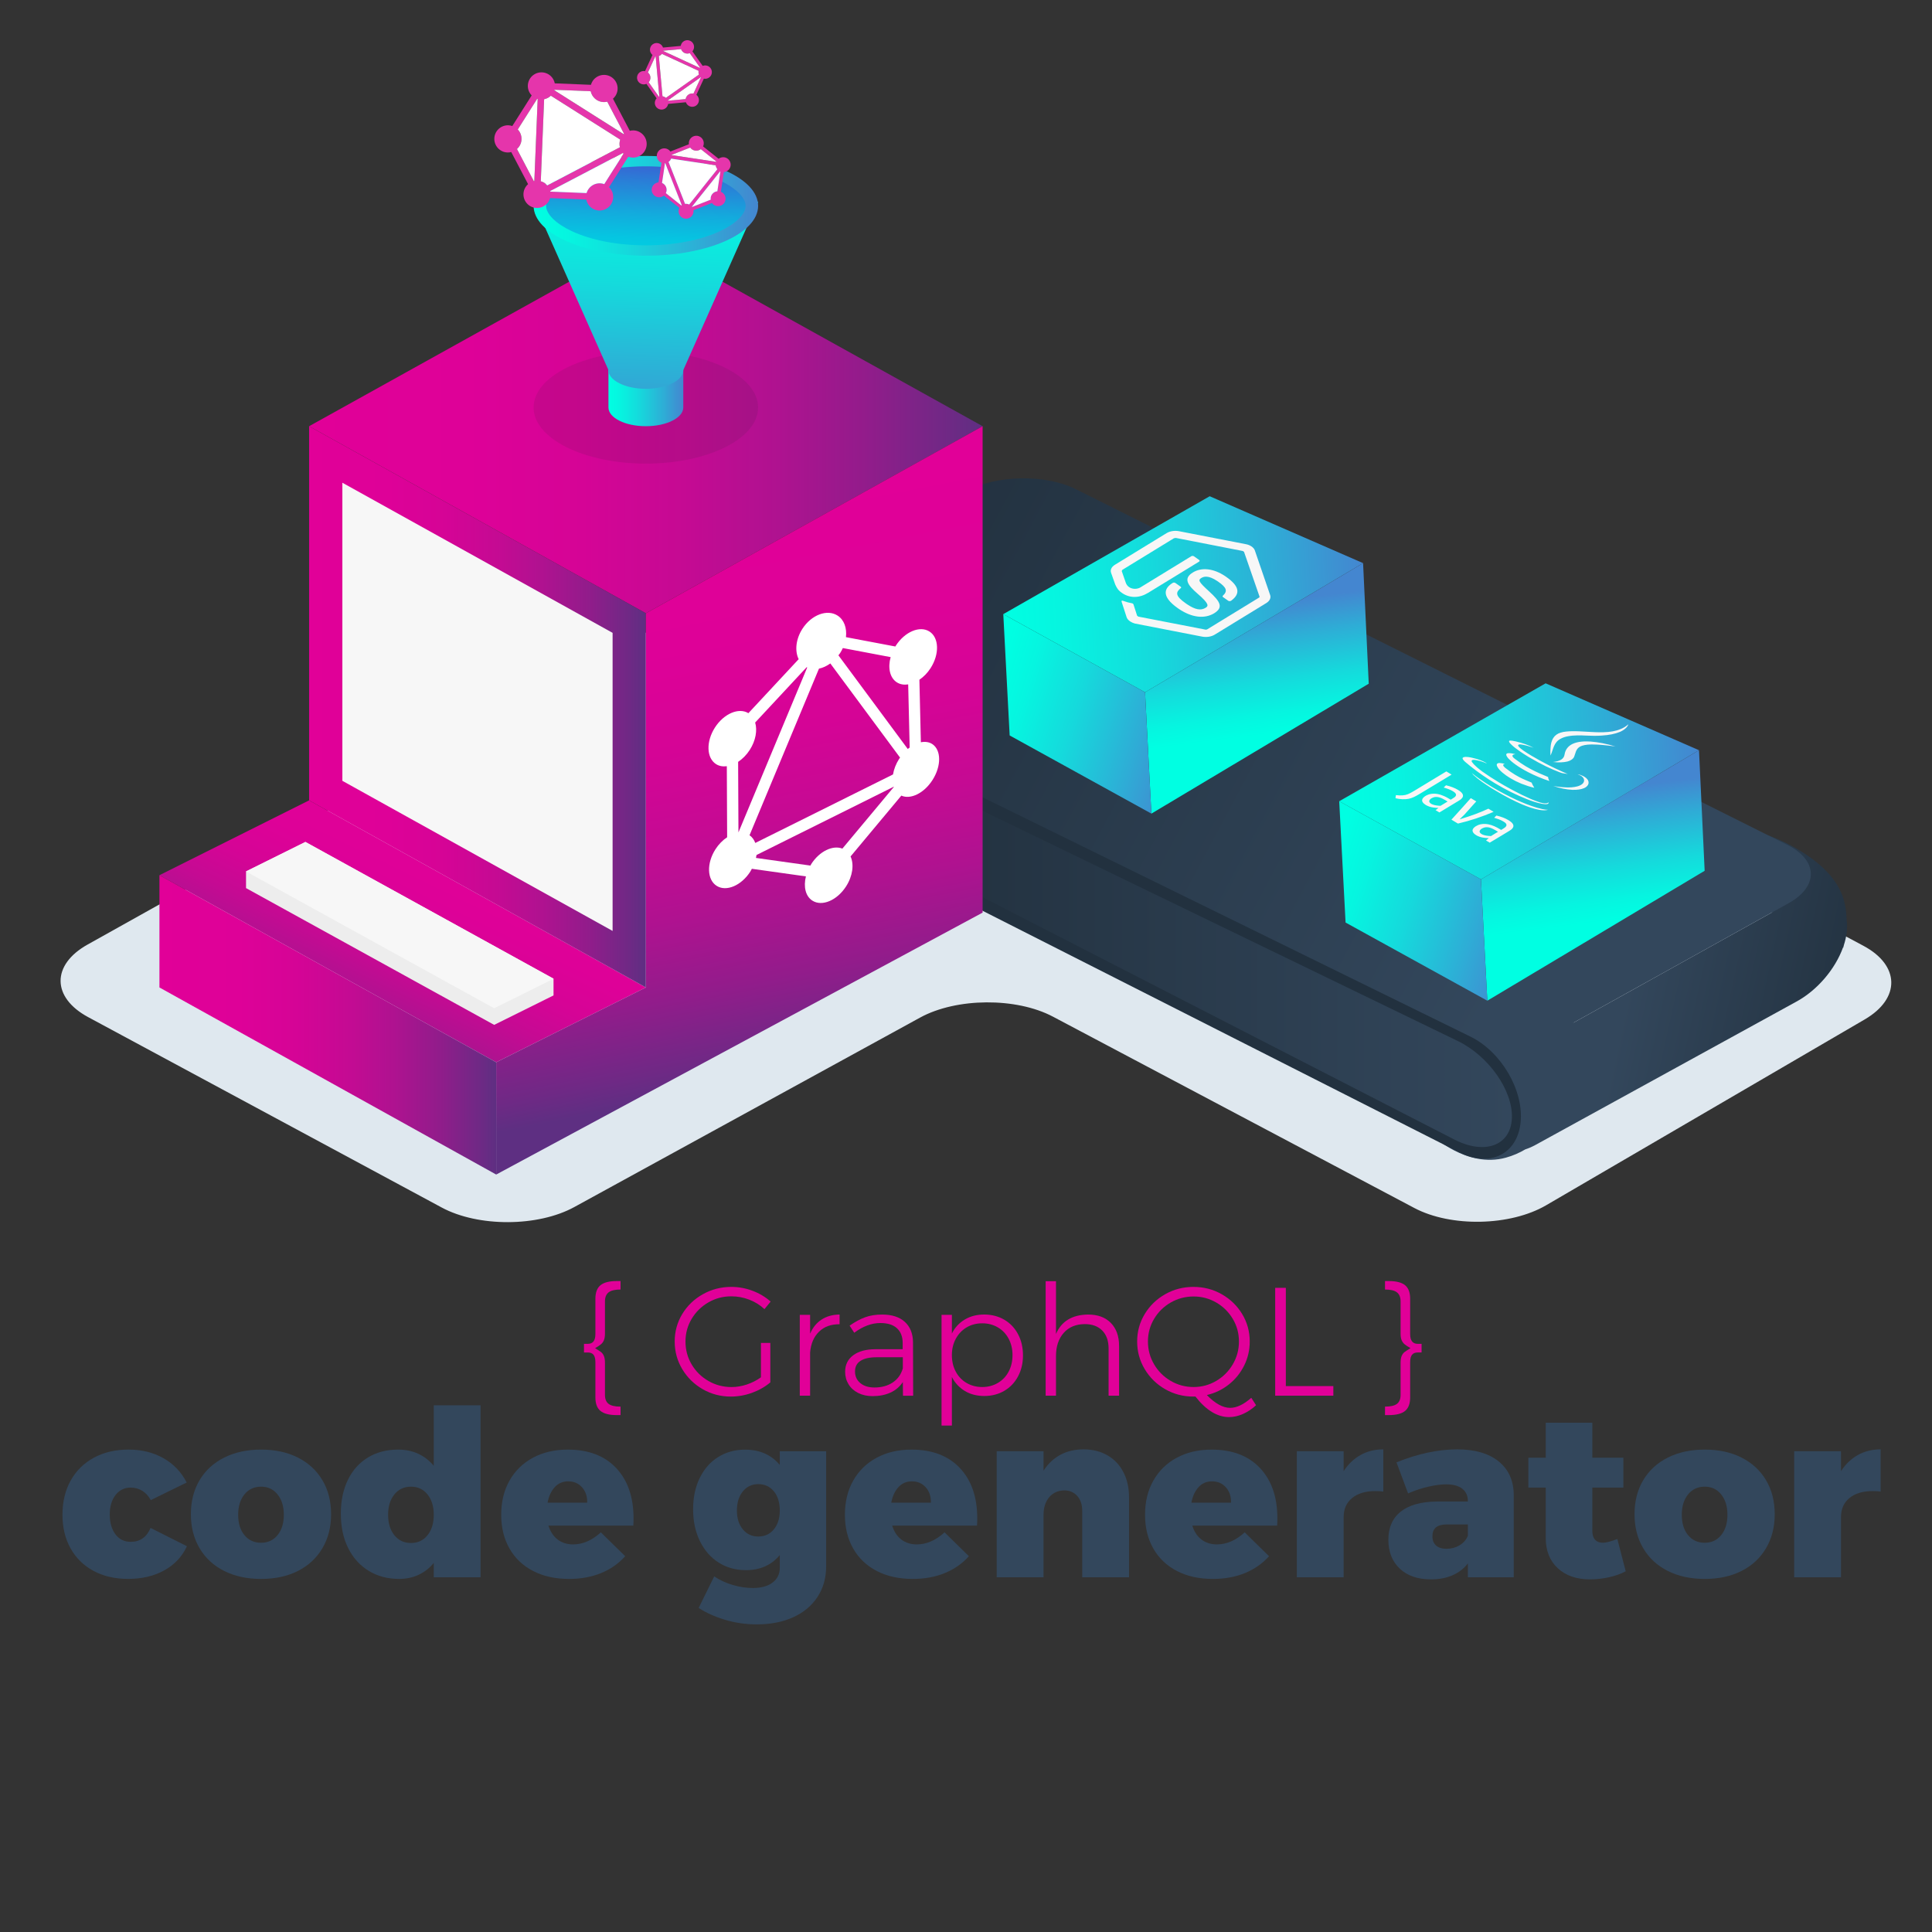 <?xml version="1.0" encoding="utf-8"?>
<!-- Generator: Adobe Illustrator 16.0.0, SVG Export Plug-In . SVG Version: 6.00 Build 0)  -->
<!DOCTYPE svg PUBLIC "-//W3C//DTD SVG 1.1//EN" "http://www.w3.org/Graphics/SVG/1.1/DTD/svg11.dtd">
<svg version="1.1" id="Layer_1" xmlns="http://www.w3.org/2000/svg" xmlns:xlink="http://www.w3.org/1999/xlink" x="0px" y="0px"
	 width="256px" height="256px" viewBox="0 0 256 256" enable-background="new 0 0 256 256" xml:space="preserve">
<rect x="0" y="0" width="256" height="256" fill="#333333" stroke="none"/>
<g id="Layer_1_1_">
	<g>
		<path fill="#33475C" d="M18.86,197.545c-0.461-0.286-0.978-0.43-1.551-0.43c-0.819,0-1.485,0.328-1.997,0.982
			c-0.512,0.655-0.768,1.516-0.768,2.579c0,1.085,0.25,1.962,0.752,2.626c0.501,0.665,1.172,0.998,2.012,0.998
			c1.249,0,2.129-0.613,2.641-1.843l4.822,2.426c-0.635,1.372-1.633,2.437-2.995,3.194c-1.361,0.757-2.963,1.136-4.806,1.136
			c-1.741,0-3.266-0.354-4.576-1.06c-1.311-0.706-2.324-1.699-3.041-2.979c-0.717-1.278-1.075-2.769-1.075-4.469
			c0-1.72,0.363-3.229,1.09-4.529c0.726-1.3,1.75-2.308,3.071-3.024c1.321-0.715,2.851-1.074,4.591-1.074
			c1.74,0,3.281,0.379,4.622,1.136c1.341,0.759,2.369,1.833,3.086,3.226l-4.76,2.334C19.694,198.241,19.32,197.832,18.86,197.545z"
			/>
		<path fill="#33475C" d="M39.481,193.139c1.392,0.707,2.472,1.704,3.24,2.994c0.768,1.29,1.151,2.795,1.151,4.516
			c0,1.699-0.384,3.197-1.151,4.498c-0.768,1.301-1.848,2.304-3.24,3.01c-1.393,0.705-3.021,1.06-4.883,1.06
			c-1.863,0-3.496-0.354-4.898-1.06c-1.402-0.706-2.487-1.709-3.255-3.01s-1.151-2.799-1.151-4.498c0-1.721,0.384-3.226,1.151-4.516
			c0.768-1.29,1.853-2.287,3.255-2.994c1.402-0.705,3.035-1.06,4.898-1.06C36.461,192.079,38.089,192.434,39.481,193.139z
			 M32.387,198.021c-0.553,0.686-0.829,1.58-0.829,2.687c0,1.127,0.276,2.026,0.829,2.703c0.553,0.676,1.29,1.013,2.211,1.013
			c0.9,0,1.627-0.337,2.18-1.013c0.553-0.677,0.829-1.576,0.829-2.703c0-1.104-0.276-2.001-0.829-2.687
			c-0.553-0.687-1.28-1.029-2.18-1.029C33.677,196.992,32.94,197.336,32.387,198.021z"/>
		<path fill="#33475C" d="M63.68,186.214V209h-6.203v-1.904c-0.553,0.676-1.218,1.198-1.996,1.566
			c-0.778,0.367-1.638,0.553-2.58,0.553c-1.536,0-2.887-0.357-4.054-1.074s-2.073-1.725-2.718-3.024s-0.967-2.82-0.967-4.562
			c0-1.699,0.312-3.188,0.937-4.468s1.51-2.269,2.656-2.964s2.477-1.044,3.993-1.044c0.982,0,1.873,0.185,2.671,0.553
			s1.484,0.901,2.058,1.597v-8.015H63.68L63.68,186.214z M56.647,203.426c0.553-0.686,0.829-1.591,0.829-2.718
			c0-1.104-0.276-2.001-0.829-2.687c-0.553-0.687-1.28-1.029-2.18-1.029c-0.921,0-1.659,0.344-2.211,1.029
			c-0.552,0.685-0.829,1.58-0.829,2.687c0,1.127,0.276,2.032,0.829,2.718c0.553,0.688,1.29,1.029,2.211,1.029
			C55.368,204.455,56.095,204.111,56.647,203.426z"/>
		<path fill="#33475C" d="M81.645,194.521c1.536,1.627,2.303,3.854,2.303,6.68c0,0.43-0.011,0.747-0.031,0.951h-11.24
			c0.246,0.799,0.65,1.412,1.213,1.843c0.563,0.43,1.244,0.646,2.042,0.646c1.29,0,2.518-0.531,3.685-1.598l3.225,3.163
			c-0.88,0.983-1.95,1.729-3.209,2.242c-1.259,0.512-2.667,0.768-4.222,0.768c-1.843,0-3.439-0.354-4.791-1.06
			c-1.351-0.706-2.391-1.699-3.117-2.979c-0.727-1.278-1.09-2.769-1.09-4.469c0-1.72,0.369-3.229,1.105-4.528
			c0.737-1.301,1.771-2.309,3.102-3.025s2.866-1.074,4.606-1.074C77.97,192.079,80.109,192.893,81.645,194.521z M77.131,197.085
			c-0.471-0.532-1.085-0.799-1.843-0.799c-0.717,0-1.311,0.257-1.781,0.769c-0.471,0.512-0.788,1.197-0.952,2.057h5.251
			C77.827,198.293,77.602,197.617,77.131,197.085z"/>
		<path fill="#33475C" d="M109.468,192.294v15.263c0,1.535-0.384,2.887-1.152,4.055c-0.768,1.166-1.842,2.062-3.225,2.688
			c-1.382,0.624-2.984,0.938-4.806,0.938c-1.474,0-2.887-0.205-4.238-0.614c-1.351-0.41-2.508-0.933-3.47-1.565l2.058-4.178
			c0.737,0.491,1.556,0.87,2.457,1.137c0.9,0.267,1.791,0.399,2.671,0.399c1.106,0,1.976-0.241,2.61-0.722
			c0.634-0.481,0.952-1.133,0.952-1.95v-1.688c-1.105,1.33-2.6,1.995-4.483,1.995c-1.352,0-2.554-0.332-3.608-0.998
			c-1.055-0.665-1.884-1.612-2.488-2.841s-0.906-2.641-0.906-4.236c0-1.557,0.292-2.934,0.875-4.132
			c0.583-1.196,1.397-2.124,2.441-2.778c1.044-0.654,2.231-0.982,3.562-0.982c1.945,0,3.48,0.676,4.606,2.025v-1.812h6.144V192.294z
			 M102.542,202.645c0.522-0.636,0.783-1.465,0.783-2.488c0-1.063-0.261-1.914-0.783-2.549s-1.213-0.953-2.073-0.953
			c-0.84,0-1.52,0.324-2.042,0.969c-0.522,0.645-0.783,1.488-0.783,2.533c0,1.023,0.261,1.854,0.783,2.488
			c0.522,0.635,1.202,0.951,2.042,0.951C101.33,203.596,102.021,203.277,102.542,202.645z"/>
		<path fill="#33475C" d="M127.187,194.521c1.536,1.627,2.303,3.854,2.303,6.68c0,0.43-0.012,0.747-0.031,0.951h-11.24
			c0.246,0.799,0.65,1.412,1.213,1.843c0.563,0.43,1.244,0.646,2.042,0.646c1.29,0,2.518-0.531,3.685-1.598l3.225,3.163
			c-0.88,0.983-1.95,1.729-3.209,2.242c-1.259,0.512-2.667,0.768-4.222,0.768c-1.843,0-3.439-0.354-4.791-1.06
			c-1.351-0.706-2.391-1.699-3.117-2.979c-0.727-1.278-1.09-2.769-1.09-4.469c0-1.72,0.369-3.229,1.105-4.528
			c0.737-1.301,1.771-2.309,3.102-3.025s2.866-1.074,4.606-1.074C123.511,192.079,125.651,192.893,127.187,194.521z
			 M122.672,197.085c-0.471-0.532-1.085-0.799-1.843-0.799c-0.717,0-1.311,0.257-1.781,0.769c-0.471,0.512-0.788,1.197-0.952,2.057
			h5.251C123.368,198.293,123.143,197.617,122.672,197.085z"/>
		<path fill="#33475C" d="M146.732,192.831c0.912,0.522,1.617,1.265,2.119,2.228s0.752,2.077,0.752,3.348V209H143.4v-8.812
			c0-0.818-0.219-1.476-0.659-1.967c-0.44-0.49-1.019-0.736-1.735-0.736c-0.839,0.021-1.504,0.328-1.996,0.922
			c-0.49,0.594-0.736,1.371-0.736,2.334V209h-6.205v-16.706h6.205v2.58c0.593-0.922,1.336-1.623,2.227-2.104
			c0.891-0.48,1.919-0.722,3.086-0.722C144.771,192.049,145.822,192.311,146.732,192.831z"/>
		<path fill="#33475C" d="M166.955,194.521c1.536,1.627,2.303,3.854,2.303,6.68c0,0.43-0.011,0.747-0.031,0.951h-11.24
			c0.246,0.799,0.65,1.412,1.214,1.843c0.563,0.43,1.243,0.646,2.042,0.646c1.29,0,2.518-0.531,3.685-1.598l3.226,3.163
			c-0.881,0.983-1.95,1.729-3.209,2.242c-1.26,0.512-2.668,0.768-4.223,0.768c-1.843,0-3.438-0.354-4.791-1.06
			c-1.351-0.706-2.391-1.699-3.117-2.979c-0.727-1.278-1.09-2.769-1.09-4.469c0-1.72,0.369-3.229,1.105-4.528
			c0.736-1.301,1.771-2.309,3.102-3.025c1.331-0.717,2.866-1.074,4.606-1.074C163.279,192.079,165.419,192.893,166.955,194.521z
			 M162.441,197.085c-0.471-0.532-1.086-0.799-1.844-0.799c-0.717,0-1.311,0.257-1.781,0.769s-0.787,1.197-0.951,2.057h5.251
			C163.137,198.293,162.912,197.617,162.441,197.085z"/>
		<path fill="#33475C" d="M180.268,192.801c0.892-0.502,1.898-0.752,3.025-0.752v5.59c-0.246-0.041-0.604-0.062-1.075-0.062
			c-1.29,0-2.308,0.307-3.056,0.921s-1.121,1.454-1.121,2.519V209h-6.204v-16.706h6.204v2.642
			C178.634,194.014,179.377,193.303,180.268,192.801z"/>
		<path fill="#33475C" d="M198.6,193.66c1.321,1.074,1.981,2.574,1.981,4.499V209H194.5v-1.843
			c-0.512,0.676-1.182,1.198-2.011,1.565c-0.829,0.368-1.787,0.553-2.872,0.553c-1.762,0-3.143-0.476-4.146-1.428
			c-1.003-0.951-1.505-2.227-1.505-3.822c0-1.617,0.548-2.861,1.644-3.731c1.095-0.87,2.697-1.315,4.806-1.336h4.084v-0.062
			c0-0.695-0.246-1.238-0.737-1.629c-0.492-0.389-1.207-0.582-2.15-0.582c-0.674,0-1.457,0.103-2.348,0.307
			c-0.892,0.205-1.787,0.502-2.688,0.891l-1.536-4.113c2.825-1.146,5.507-1.721,8.046-1.721
			C195.441,192.049,197.279,192.586,198.6,193.66z M193.395,204.762c0.513-0.307,0.881-0.727,1.105-1.259v-1.505h-2.825
			c-1.249,0-1.873,0.521-1.873,1.566c0,0.531,0.164,0.94,0.491,1.229c0.327,0.287,0.788,0.43,1.382,0.43
			C192.311,205.223,192.883,205.068,193.395,204.762z"/>
		<path fill="#33475C" d="M215.414,208.201c-0.594,0.328-1.316,0.589-2.165,0.783c-0.851,0.193-1.705,0.291-2.563,0.291
			c-1.781,0-3.205-0.49-4.27-1.474s-1.598-2.323-1.598-4.022v-6.664h-2.303v-3.961h2.303v-4.639h6.173v4.639h4.114v3.961h-4.114
			v5.712c0,0.532,0.123,0.932,0.368,1.198c0.246,0.266,0.594,0.397,1.045,0.397c0.389,0,1.022-0.163,1.904-0.491L215.414,208.201z"
			/>
		<path fill="#33475C" d="M230.77,193.139c1.392,0.707,2.472,1.704,3.239,2.994c0.769,1.29,1.151,2.795,1.151,4.516
			c0,1.699-0.385,3.197-1.151,4.498c-0.768,1.301-1.848,2.304-3.239,3.01c-1.394,0.705-3.021,1.06-4.884,1.06
			s-3.495-0.354-4.897-1.06c-1.402-0.706-2.487-1.709-3.256-3.01c-0.768-1.301-1.15-2.799-1.15-4.498
			c0-1.721,0.384-3.226,1.15-4.516c0.769-1.29,1.854-2.287,3.256-2.994c1.402-0.705,3.035-1.06,4.897-1.06
			S229.376,192.434,230.77,193.139z M223.674,198.021c-0.553,0.686-0.828,1.58-0.828,2.687c0,1.127,0.275,2.026,0.828,2.703
			c0.553,0.676,1.29,1.013,2.211,1.013c0.9,0,1.627-0.337,2.18-1.013c0.554-0.677,0.83-1.576,0.83-2.703
			c0-1.104-0.276-2.001-0.83-2.687c-0.553-0.687-1.279-1.029-2.18-1.029C224.964,196.992,224.227,197.336,223.674,198.021z"/>
		<path fill="#33475C" d="M246.169,192.801c0.892-0.502,1.897-0.752,3.024-0.752v5.59c-0.245-0.041-0.604-0.062-1.074-0.062
			c-1.29,0-2.309,0.307-3.057,0.921s-1.121,1.454-1.121,2.519V209h-6.203v-16.706h6.203v2.642
			C244.536,194.014,245.279,193.303,246.169,192.801z"/>
	</g>
	<g>
		<path fill="#E10098" d="M80.018,177.596c-0.096,0.217-0.225,0.396-0.389,0.53c-0.164,0.138-0.422,0.308-0.776,0.513
			c0.354,0.217,0.613,0.387,0.776,0.51c0.164,0.123,0.293,0.297,0.389,0.521c0.095,0.227,0.143,0.528,0.143,0.91v4.251
			c0,0.545,0.16,0.94,0.48,1.187c0.32,0.246,0.849,0.367,1.584,0.367v1.124h-0.49c-0.995,0-1.717-0.184-2.167-0.552
			c-0.45-0.368-0.675-0.968-0.675-1.799v-4.66c0-0.449-0.082-0.775-0.245-0.98c-0.164-0.205-0.416-0.307-0.756-0.307h-0.511v-1.146
			h0.511c0.667,0,1.001-0.429,1.001-1.287v-4.68c0-0.832,0.225-1.432,0.675-1.8c0.45-0.368,1.171-0.552,2.167-0.552h0.49v1.124
			c-0.735,0-1.264,0.126-1.584,0.378c-0.32,0.253-0.48,0.65-0.48,1.195v4.252C80.161,177.077,80.113,177.377,80.018,177.596z"/>
		<path fill="#E10098" d="M100.825,177.941h1.247v5.232c-0.695,0.586-1.502,1.047-2.422,1.381s-1.857,0.5-2.811,0.5
			c-1.349,0-2.592-0.326-3.73-0.98c-1.138-0.654-2.041-1.54-2.708-2.657s-1.001-2.337-1.001-3.658s0.334-2.534,1.001-3.639
			s1.577-1.979,2.729-2.627c1.151-0.646,2.408-0.972,3.771-0.972c0.967,0,1.904,0.172,2.811,0.513
			c0.906,0.34,1.707,0.817,2.401,1.431l-0.817,1.001c-0.586-0.545-1.261-0.964-2.023-1.257c-0.764-0.293-1.554-0.439-2.371-0.439
			c-1.104,0-2.119,0.271-3.045,0.809c-0.927,0.538-1.663,1.264-2.208,2.177s-0.818,1.914-0.818,3.005
			c0,1.104,0.272,2.115,0.818,3.035c0.545,0.92,1.284,1.648,2.218,2.188c0.933,0.539,1.952,0.808,3.056,0.808
			c0.681,0,1.359-0.112,2.034-0.337c0.674-0.227,1.298-0.542,1.87-0.951v-4.561H100.825z"/>
		<path fill="#E10098" d="M108.868,174.846c0.661-0.43,1.454-0.65,2.381-0.664v1.287c-1.131-0.013-2.041,0.317-2.729,0.991
			c-0.688,0.675-1.08,1.592-1.175,2.75v5.724h-1.37v-10.711h1.37v2.493C107.699,175.898,108.207,175.275,108.868,174.846z"/>
		<path fill="#E10098" d="M119.65,184.934l-0.021-1.8c-0.422,0.627-0.974,1.095-1.655,1.4c-0.682,0.307-1.465,0.46-2.351,0.46
			c-0.723,0-1.359-0.141-1.911-0.419c-0.552-0.279-0.978-0.665-1.277-1.155c-0.3-0.49-0.45-1.042-0.45-1.654
			c0-0.928,0.357-1.656,1.073-2.188c0.716-0.531,1.7-0.798,2.954-0.798h3.598v-0.816c0-0.845-0.252-1.499-0.756-1.962
			c-0.504-0.464-1.24-0.694-2.208-0.694c-1.145,0-2.296,0.428-3.455,1.287l-0.613-0.939c0.722-0.504,1.41-0.877,2.064-1.114
			c0.654-0.238,1.403-0.356,2.248-0.356c1.294,0,2.296,0.322,3.005,0.971c0.708,0.646,1.069,1.543,1.083,2.688l0.021,7.094h-1.349
			V184.934z M118.291,183.186c0.661-0.442,1.107-1.065,1.338-1.871v-1.472h-3.454c-0.94,0-1.656,0.157-2.146,0.472
			c-0.491,0.312-0.736,0.783-0.736,1.41c0,0.641,0.235,1.154,0.705,1.543c0.47,0.389,1.093,0.582,1.87,0.582
			C116.822,183.85,117.63,183.628,118.291,183.186z"/>
		<path fill="#E10098" d="M133.068,174.866c0.783,0.457,1.393,1.097,1.828,1.921c0.437,0.824,0.654,1.762,0.654,2.811
			c0,1.036-0.218,1.963-0.654,2.78c-0.436,0.817-1.041,1.454-1.818,1.911c-0.777,0.456-1.663,0.686-2.657,0.686
			c-0.981,0-1.84-0.223-2.575-0.664c-0.736-0.443-1.309-1.061-1.717-1.852v6.438h-1.369v-14.674h1.369v2.473
			c0.395-0.79,0.964-1.406,1.707-1.85c0.742-0.443,1.598-0.664,2.564-0.664C131.396,174.182,132.285,174.41,133.068,174.866z
			 M132.221,183.246c0.612-0.36,1.09-0.861,1.43-1.502c0.341-0.641,0.512-1.369,0.512-2.188c0-0.805-0.17-1.525-0.512-2.166
			c-0.34-0.642-0.817-1.143-1.43-1.504c-0.613-0.359-1.303-0.541-2.064-0.541c-0.777,0-1.469,0.182-2.075,0.541
			c-0.606,0.361-1.083,0.862-1.431,1.504c-0.348,0.641-0.521,1.361-0.521,2.166c0,0.817,0.17,1.547,0.511,2.188
			c0.34,0.641,0.817,1.142,1.431,1.502c0.613,0.361,1.308,0.542,2.085,0.542C130.918,183.788,131.607,183.607,132.221,183.246z"/>
		<path fill="#E10098" d="M147.191,175.295c0.729,0.743,1.094,1.762,1.094,3.057v6.582h-1.391v-6.256
			c0-1.008-0.279-1.798-0.838-2.371c-0.559-0.572-1.334-0.857-2.33-0.857c-1.186,0.014-2.115,0.406-2.789,1.176
			s-1.013,1.788-1.013,3.057v5.252h-1.368v-15.166h1.368v6.99c0.722-1.689,2.14-2.548,4.251-2.574
			C145.458,174.182,146.462,174.553,147.191,175.295z"/>
		<path fill="#E10098" d="M166.436,186.2c-0.545,0.504-1.127,0.892-1.748,1.165c-0.619,0.271-1.229,0.408-1.828,0.408
			c-1.555,0-3.039-0.906-4.457-2.719h-0.266c-1.363,0-2.613-0.326-3.75-0.98c-1.138-0.654-2.041-1.54-2.707-2.657
			c-0.668-1.117-1.002-2.337-1.002-3.658s0.334-2.534,1.002-3.639c0.666-1.104,1.569-1.979,2.707-2.627
			c1.139-0.646,2.389-0.972,3.75-0.972c1.362,0,2.613,0.324,3.75,0.972c1.139,0.647,2.041,1.522,2.709,2.627
			c0.666,1.104,1,2.315,1,3.639c0,1.132-0.244,2.19-0.736,3.179c-0.49,0.987-1.164,1.822-2.022,2.504s-1.833,1.15-2.923,1.41
			c1.104,1.131,2.132,1.695,3.086,1.695c0.857,0,1.792-0.441,2.8-1.328L166.436,186.2z M152.925,180.783
			c0.546,0.927,1.281,1.658,2.208,2.197c0.926,0.539,1.936,0.808,3.025,0.808c1.076,0,2.074-0.269,2.994-0.808
			s1.652-1.271,2.197-2.197s0.818-1.936,0.818-3.024c0-1.091-0.273-2.092-0.818-3.005s-1.276-1.636-2.197-2.167
			c-0.92-0.53-1.918-0.797-2.994-0.797c-1.09,0-2.1,0.267-3.025,0.797c-0.927,0.531-1.662,1.254-2.208,2.167
			c-0.545,0.913-0.817,1.914-0.817,3.005S152.38,179.855,152.925,180.783z"/>
		<path fill="#E10098" d="M168.971,170.646h1.409v13.02h6.295v1.268h-7.706v-14.287H168.971z"/>
		<path fill="#E10098" d="M188.367,178.064v1.146h-0.512c-0.34,0-0.592,0.103-0.756,0.308c-0.164,0.203-0.246,0.53-0.246,0.979v4.66
			c0,0.831-0.225,1.431-0.674,1.799s-1.172,0.552-2.166,0.552h-0.492v-1.124c0.736,0,1.265-0.123,1.584-0.368
			c0.32-0.244,0.48-0.641,0.48-1.186v-4.251c0-0.382,0.048-0.685,0.143-0.91c0.096-0.226,0.226-0.397,0.39-0.521
			c0.163-0.123,0.422-0.293,0.776-0.512c-0.354-0.205-0.613-0.375-0.776-0.512c-0.164-0.136-0.293-0.312-0.39-0.531
			c-0.096-0.218-0.143-0.518-0.143-0.898v-4.252c0-0.545-0.16-0.942-0.48-1.195c-0.319-0.252-0.848-0.378-1.584-0.378v-1.124h0.492
			c0.994,0,1.717,0.184,2.166,0.552c0.45,0.368,0.674,0.968,0.674,1.8v4.68c0,0.858,0.334,1.287,1.002,1.287H188.367
			L188.367,178.064z"/>
	</g>
</g>
<g id="Layer_3">
</g>
<g id="Layer_2">
	<g>
		<g>
			<g>
				<path fill="#DFE8EF" d="M76.102,159.938c-4.823,2.644-12.732,2.672-17.575,0.063l-46.844-25.226
					c-4.843-2.606-4.876-6.937-0.075-9.618l90.662-50.662c4.801-2.683,13.104-5.933,18.451-7.223l12.833,0.128
					c5.319,1.396,13.641,4.657,18.492,7.249l94.866,50.674c4.851,2.592,4.935,6.979,0.183,9.751l-42.22,24.629
					c-4.751,2.771-12.615,2.934-17.476,0.359l-47.879-25.35c-4.861-2.572-12.786-2.518-17.608,0.126L76.102,159.938z"/>
			</g>
		</g>
	</g>
	
		<linearGradient id="SVGID_1_" gradientUnits="userSpaceOnUse" x1="161.905" y1="92.051" x2="131.405" y2="98.801" gradientTransform="matrix(1 0 0 -1 84 231)">
		<stop  offset="4.810700e-04" style="stop-color:#22313F"/>
		<stop  offset="1" style="stop-color:#33475C"/>
	</linearGradient>
	<path fill="url(#SVGID_1_)" d="M244.337,125.185c0.32-1.003,0.466-1.995,0.396-2.917c-0.008-0.111-0.028-0.213-0.043-0.32
		c-0.015-1.021-0.156-2.154-0.56-3.259c-1.924-5.28-9.812-7.987-9.812-7.987v9.916l0.521,0.261l-26.302,14.612h-18.842v14.875
		c0,0,4.619,4.481,9.849,3.028c0.94-0.261,1.791-0.634,2.562-1.094c0.405-0.133,0.836-0.312,1.295-0.558l34.541-18.972
		c2.867-1.53,5.238-4.381,6.262-7.212l0.031,0.016C244.234,125.575,244.277,125.433,244.337,125.185z"/>
	
		<linearGradient id="SVGID_2_" gradientUnits="userSpaceOnUse" x1="32.45" y1="157.356" x2="120.588" y2="110.393" gradientTransform="matrix(1 0 0 -1 84 231)">
		<stop  offset="4.810700e-04" style="stop-color:#22313F"/>
		<stop  offset="1" style="stop-color:#33475C"/>
	</linearGradient>
	<path fill="url(#SVGID_2_)" d="M237.011,119.672c3.974-2.207,3.898-5.677-0.167-7.709l-94.293-47.146
		c-4.064-2.031-10.641-1.889-14.615,0.317L97.761,81.897c-3.973,2.208-3.897,5.677,0.168,7.709l94.293,47.146
		c4.063,2.032,10.641,1.891,14.613-0.316L237.011,119.672z"/>
	<g>
		
			<linearGradient id="SVGID_3_" gradientUnits="userSpaceOnUse" x1="-24.072" y1="146.475" x2="23.893" y2="146.475" gradientTransform="matrix(0.999 -0.052 -0.052 -0.999 164.566 224.965)">
			<stop  offset="0" style="stop-color:#00FFE2"/>
			<stop  offset="0.151" style="stop-color:#06F5E0"/>
			<stop  offset="0.408" style="stop-color:#15DADC"/>
			<stop  offset="0.739" style="stop-color:#2EADD6"/>
			<stop  offset="1" style="stop-color:#4486D0"/>
		</linearGradient>
		<polygon fill="url(#SVGID_3_)" points="132.941,81.376 160.292,65.754 180.616,74.618 151.725,91.732 		"/>
		
			<linearGradient id="SVGID_4_" gradientUnits="userSpaceOnUse" x1="9.47" y1="127.226" x2="8.216" y2="144.57" gradientTransform="matrix(0.999 -0.052 -0.052 -0.999 164.566 224.965)">
			<stop  offset="0" style="stop-color:#00FFE2"/>
			<stop  offset="0.151" style="stop-color:#06F5E0"/>
			<stop  offset="0.408" style="stop-color:#15DADC"/>
			<stop  offset="0.739" style="stop-color:#2EADD6"/>
			<stop  offset="1" style="stop-color:#4486D0"/>
		</linearGradient>
		<polygon fill="url(#SVGID_4_)" points="180.616,74.618 181.365,90.595 152.566,107.808 151.725,91.732 		"/>
		
			<linearGradient id="SVGID_5_" gradientUnits="userSpaceOnUse" x1="-25.854" y1="135.261" x2="-0.281" y2="126.055" gradientTransform="matrix(0.999 -0.052 -0.052 -0.999 164.566 224.965)">
			<stop  offset="0" style="stop-color:#00FFE2"/>
			<stop  offset="0.151" style="stop-color:#06F5E0"/>
			<stop  offset="0.408" style="stop-color:#15DADC"/>
			<stop  offset="0.739" style="stop-color:#2EADD6"/>
			<stop  offset="1" style="stop-color:#4486D0"/>
		</linearGradient>
		<polygon fill="url(#SVGID_5_)" points="132.941,81.376 133.785,97.451 152.566,107.808 151.725,91.732 		"/>
	</g>
	<path fill="#E4EAEF" d="M234.318,110.701"/>
	<path fill="#22313F" d="M127.657,119.395c-4.055-2.055-7.371-7.082-7.371-11.172c0-4.092,3.338-5.799,7.418-3.797l67.14,32.932
		c4.081,2.002,7.071,7.109,6.646,11.354c-0.427,4.241-4.093,6.03-8.146,3.978L127.657,119.395z"/>
	
		<linearGradient id="SVGID_6_" gradientUnits="userSpaceOnUse" x1="37.939" y1="102.011" x2="116.341" y2="102.011" gradientTransform="matrix(1 0 0 -1 84 231)">
		<stop  offset="4.810700e-04" style="stop-color:#22313F"/>
		<stop  offset="1" style="stop-color:#33475C"/>
	</linearGradient>
	<path fill="url(#SVGID_6_)" d="M129.29,118.42c-4.043-2.076-7.351-6.296-7.351-9.38c0-3.082,3.346-3.981,7.437-2.001l63.799,30.906
		c4.091,1.981,7.312,6.578,7.161,10.215c-0.152,3.635-3.583,4.912-7.626,2.834L129.29,118.42z"/>
	
		<linearGradient id="SVGID_7_" gradientUnits="userSpaceOnUse" x1="-24.602" y1="120.019" x2="-39.476" y2="89.445" gradientTransform="matrix(1 0 0 -1 84 231)">
		<stop  offset="0" style="stop-color:#E10098"/>
		<stop  offset="0.235" style="stop-color:#DE0198"/>
		<stop  offset="0.406" style="stop-color:#D50496"/>
		<stop  offset="0.557" style="stop-color:#C50A93"/>
		<stop  offset="0.696" style="stop-color:#AF1290"/>
		<stop  offset="0.827" style="stop-color:#921C8B"/>
		<stop  offset="0.95" style="stop-color:#6F2985"/>
		<stop  offset="1" style="stop-color:#5E2F82"/>
	</linearGradient>
	<polygon fill="url(#SVGID_7_)" points="40.958,106.053 21.126,115.969 65.749,140.759 85.58,130.843 	"/>
	<polygon fill="#EDEDED" points="73.335,130.18 73.356,130.168 73.336,130.156 73.356,130.146 73.336,130.135 73.356,130.125 
		73.336,130.113 73.356,130.104 73.336,130.092 73.356,130.082 73.335,130.07 73.356,130.061 73.335,130.048 73.356,130.037 
		73.336,130.025 73.356,130.016 73.336,130.004 73.356,129.994 73.335,129.982 73.356,129.973 73.336,129.961 73.356,129.95 
		73.336,129.939 73.356,129.93 73.335,129.917 73.356,129.906 73.335,129.895 73.356,129.885 73.336,129.874 73.357,129.863 
		73.336,129.852 73.356,129.842 73.336,129.83 73.356,129.82 73.334,129.809 73.356,129.797 73.336,129.785 73.356,129.775 
		73.336,129.764 73.356,129.754 73.336,129.742 73.356,129.732 73.335,129.721 73.356,129.71 73.336,129.699 73.356,129.688 
		40.467,111.561 32.59,115.469 32.611,115.48 32.59,115.49 32.612,115.502 32.59,115.513 32.611,115.523 32.59,115.534 
		32.611,115.545 32.59,115.556 32.611,115.566 32.59,115.577 32.612,115.589 32.59,115.6 32.612,115.611 32.59,115.622 
		32.611,115.633 32.59,115.644 32.611,115.654 32.59,115.665 32.612,115.677 32.59,115.688 32.611,115.699 32.59,115.709 
		32.611,115.721 32.59,115.73 32.611,115.742 32.59,115.752 32.612,115.764 32.59,115.774 32.611,115.785 32.59,115.796 
		32.611,115.807 32.59,115.817 32.611,115.828 32.59,115.839 32.612,115.851 32.59,115.861 32.611,115.873 32.59,115.883 
		32.611,115.895 32.59,115.904 32.611,115.916 32.59,115.926 32.613,115.938 32.59,115.949 32.611,115.961 32.59,115.971 
		32.611,115.982 32.59,115.992 32.611,116.004 32.59,116.014 32.612,116.025 32.59,116.036 32.611,116.047 32.59,116.058 
		32.612,116.069 32.59,116.08 32.611,116.092 32.59,116.102 32.611,116.113 32.59,116.123 32.611,116.135 32.59,116.145 
		32.612,116.156 32.59,116.167 32.611,116.178 32.59,116.188 32.612,116.2 32.59,116.211 32.611,116.223 32.59,116.232 
		32.611,116.244 32.59,116.254 32.611,116.266 32.59,116.275 32.612,116.287 32.59,116.298 32.611,116.309 32.59,116.319 
		32.612,116.331 32.59,116.342 32.611,116.354 32.59,116.363 32.611,116.375 32.59,116.385 32.611,116.396 32.59,116.406 
		32.612,116.418 32.59,116.429 32.611,116.439 32.59,116.45 32.612,116.462 32.59,116.473 32.611,116.484 32.59,116.494 
		32.611,116.506 32.59,116.516 32.611,116.527 32.59,116.537 32.612,116.549 32.59,116.56 32.612,116.571 32.59,116.582 
		32.611,116.594 32.59,116.604 32.611,116.615 32.59,116.625 32.611,116.637 32.59,116.646 32.611,116.658 32.59,116.668 
		32.612,116.68 32.59,116.69 32.612,116.702 32.59,116.713 32.611,116.725 32.59,116.734 32.611,116.746 32.59,116.756 
		32.611,116.768 32.59,116.777 32.611,116.789 32.59,116.799 32.612,116.811 32.59,116.821 32.611,116.832 32.59,116.843 
		32.612,116.854 32.59,116.865 32.611,116.877 32.59,116.887 32.611,116.898 32.59,116.908 32.611,116.92 32.59,116.93 
		32.612,116.941 32.59,116.952 32.612,116.964 32.59,116.975 32.611,116.986 32.59,116.996 32.611,117.008 32.59,117.018 
		32.611,117.029 32.59,117.039 32.611,117.051 32.59,117.061 32.612,117.072 32.59,117.083 32.612,117.095 32.59,117.105 
		32.611,117.117 32.59,117.127 32.611,117.139 32.59,117.148 32.611,117.16 32.59,117.17 32.611,117.182 32.59,117.191 
		32.612,117.203 32.59,117.214 32.611,117.225 32.59,117.235 32.611,117.246 32.59,117.257 32.612,117.269 32.59,117.279 
		32.611,117.291 32.59,117.301 32.612,117.312 32.59,117.323 32.611,117.334 32.59,117.345 32.612,117.356 32.59,117.367 
		32.611,117.379 32.59,117.389 32.611,117.4 32.59,117.41 32.611,117.422 32.59,117.432 32.612,117.443 32.59,117.454 
		32.611,117.465 32.59,117.476 32.611,117.486 32.59,117.497 32.611,117.508 32.59,117.519 32.612,117.53 32.59,117.541 
		32.611,117.553 32.59,117.562 32.611,117.574 32.59,117.584 32.612,117.596 32.59,117.606 32.612,117.618 32.59,117.629 
		32.611,117.641 32.59,117.65 32.611,117.662 32.59,117.672 65.48,135.801 73.356,131.893 73.335,131.881 73.356,131.87 
		73.336,131.859 73.356,131.85 73.336,131.838 73.356,131.827 73.336,131.816 73.356,131.807 73.335,131.794 73.356,131.783 
		73.336,131.771 73.356,131.762 73.336,131.75 73.356,131.74 73.336,131.729 73.356,131.719 73.334,131.707 73.356,131.695 
		73.336,131.684 73.356,131.674 73.336,131.662 73.357,131.652 73.336,131.641 73.356,131.631 73.334,131.619 73.356,131.607 
		73.336,131.598 73.356,131.587 73.336,131.576 73.356,131.564 73.336,131.555 73.356,131.544 73.335,131.532 73.356,131.521 
		73.336,131.51 73.356,131.5 73.336,131.488 73.356,131.479 73.336,131.467 73.356,131.457 73.334,131.445 73.356,131.434 
		73.336,131.422 73.356,131.412 73.336,131.4 73.356,131.391 73.336,131.379 73.356,131.369 73.336,131.357 73.356,131.348 
		73.335,131.336 73.357,131.325 73.336,131.314 73.357,131.305 73.335,131.291 73.356,131.281 73.335,131.27 73.356,131.26 
		73.335,131.248 73.356,131.238 73.336,131.227 73.356,131.217 73.335,131.205 73.356,131.193 73.336,131.184 73.356,131.173 
		73.335,131.161 73.356,131.15 73.336,131.139 73.356,131.129 73.336,131.117 73.356,131.107 73.335,131.096 73.356,131.085 
		73.336,131.074 73.356,131.062 73.335,131.052 73.356,131.041 73.336,131.029 73.356,131.02 73.336,131.008 73.356,130.998 
		73.336,130.986 73.356,130.977 73.336,130.965 73.356,130.955 73.334,130.943 73.356,130.932 73.336,130.92 73.356,130.91 
		73.336,130.898 73.356,130.889 73.336,130.877 73.356,130.867 73.336,130.855 73.356,130.846 73.336,130.834 73.356,130.824 
		73.334,130.812 73.356,130.801 73.336,130.789 73.356,130.779 73.336,130.768 73.356,130.758 73.336,130.746 73.356,130.736 
		73.336,130.725 73.356,130.715 73.334,130.703 73.356,130.691 73.336,130.68 73.356,130.67 73.336,130.658 73.356,130.648 
		73.336,130.637 73.356,130.627 73.336,130.615 73.356,130.605 73.336,130.594 73.356,130.584 73.334,130.572 73.356,130.561 
		73.336,130.549 73.356,130.539 73.336,130.527 73.356,130.518 73.336,130.506 73.356,130.496 73.336,130.484 73.356,130.475 
		73.335,130.463 73.356,130.452 73.336,130.441 73.356,130.432 73.335,130.419 73.356,130.408 73.336,130.396 73.356,130.387 
		73.336,130.375 73.356,130.365 73.335,130.354 73.356,130.343 73.336,130.332 73.356,130.32 73.336,130.311 73.356,130.3 
		73.335,130.288 73.356,130.277 73.335,130.266 73.356,130.256 73.335,130.244 73.356,130.234 73.335,130.223 73.357,130.212 
		73.336,130.201 73.357,130.189 	"/>
	
		<linearGradient id="SVGID_8_" gradientUnits="userSpaceOnUse" x1="-62.874" y1="95.199" x2="-18.251" y2="95.199" gradientTransform="matrix(1 0 0 -1 84 231)">
		<stop  offset="0" style="stop-color:#E10098"/>
		<stop  offset="0.235" style="stop-color:#DE0198"/>
		<stop  offset="0.406" style="stop-color:#D50496"/>
		<stop  offset="0.557" style="stop-color:#C50A93"/>
		<stop  offset="0.696" style="stop-color:#AF1290"/>
		<stop  offset="0.827" style="stop-color:#921C8B"/>
		<stop  offset="0.95" style="stop-color:#6F2985"/>
		<stop  offset="1" style="stop-color:#5E2F82"/>
	</linearGradient>
	<polygon fill="url(#SVGID_8_)" points="21.126,115.969 21.126,130.843 65.749,155.633 65.749,140.759 	"/>
	
		<linearGradient id="SVGID_9_" gradientUnits="userSpaceOnUse" x1="-43.042" y1="174.526" x2="46.202" y2="174.526" gradientTransform="matrix(1 0 0 -1 84 231)">
		<stop  offset="0" style="stop-color:#E10098"/>
		<stop  offset="0.235" style="stop-color:#DE0198"/>
		<stop  offset="0.406" style="stop-color:#D50496"/>
		<stop  offset="0.557" style="stop-color:#C50A93"/>
		<stop  offset="0.696" style="stop-color:#AF1290"/>
		<stop  offset="0.827" style="stop-color:#921C8B"/>
		<stop  offset="0.95" style="stop-color:#6F2985"/>
		<stop  offset="1" style="stop-color:#5E2F82"/>
	</linearGradient>
	<polygon fill="url(#SVGID_9_)" points="40.958,56.474 85.58,31.684 130.202,56.474 85.58,81.264 	"/>
	
		<linearGradient id="SVGID_10_" gradientUnits="userSpaceOnUse" x1="-43.042" y1="137.342" x2="1.58" y2="137.342" gradientTransform="matrix(1 0 0 -1 84 231)">
		<stop  offset="0" style="stop-color:#E10098"/>
		<stop  offset="0.235" style="stop-color:#DE0198"/>
		<stop  offset="0.406" style="stop-color:#D50496"/>
		<stop  offset="0.557" style="stop-color:#C50A93"/>
		<stop  offset="0.696" style="stop-color:#AF1290"/>
		<stop  offset="0.827" style="stop-color:#921C8B"/>
		<stop  offset="0.95" style="stop-color:#6F2985"/>
		<stop  offset="1" style="stop-color:#5E2F82"/>
	</linearGradient>
	<polygon fill="url(#SVGID_10_)" points="85.58,130.843 85.58,81.264 40.958,56.474 40.958,106.053 	"/>
	<polygon fill="#F7F7F7" points="45.365,103.462 45.365,63.963 81.173,83.856 81.173,123.353 	"/>
	
		<linearGradient id="SVGID_11_" gradientUnits="userSpaceOnUse" x1="6.493" y1="163.197" x2="21.092" y2="88.552" gradientTransform="matrix(1 0 0 -1 84 231)">
		<stop  offset="0" style="stop-color:#E10098"/>
		<stop  offset="0.235" style="stop-color:#DE0198"/>
		<stop  offset="0.406" style="stop-color:#D50496"/>
		<stop  offset="0.557" style="stop-color:#C50A93"/>
		<stop  offset="0.696" style="stop-color:#AF1290"/>
		<stop  offset="0.827" style="stop-color:#921C8B"/>
		<stop  offset="0.95" style="stop-color:#6F2985"/>
		<stop  offset="1" style="stop-color:#5E2F82"/>
	</linearGradient>
	<polygon fill="url(#SVGID_11_)" points="130.202,56.474 85.58,81.264 85.58,130.843 65.749,140.759 65.749,155.633 
		130.202,120.926 	"/>
	<path fill="#9DB2C9" d="M209.529,80.953"/>
	<g>
		
			<linearGradient id="SVGID_12_" gradientUnits="userSpaceOnUse" x1="21.536" y1="123.045" x2="69.499" y2="123.045" gradientTransform="matrix(0.999 -0.052 -0.052 -0.999 162.308 228.743)">
			<stop  offset="0" style="stop-color:#00FFE2"/>
			<stop  offset="0.151" style="stop-color:#06F5E0"/>
			<stop  offset="0.408" style="stop-color:#15DADC"/>
			<stop  offset="0.739" style="stop-color:#2EADD6"/>
			<stop  offset="1" style="stop-color:#4486D0"/>
		</linearGradient>
		<polygon fill="url(#SVGID_12_)" points="177.453,106.168 204.803,90.543 225.126,99.408 196.234,116.522 		"/>
		
			<linearGradient id="SVGID_13_" gradientUnits="userSpaceOnUse" x1="55.077" y1="103.794" x2="53.823" y2="121.138" gradientTransform="matrix(0.999 -0.052 -0.052 -0.999 162.308 228.743)">
			<stop  offset="0" style="stop-color:#00FFE2"/>
			<stop  offset="0.151" style="stop-color:#06F5E0"/>
			<stop  offset="0.408" style="stop-color:#15DADC"/>
			<stop  offset="0.739" style="stop-color:#2EADD6"/>
			<stop  offset="1" style="stop-color:#4486D0"/>
		</linearGradient>
		<polygon fill="url(#SVGID_13_)" points="225.126,99.408 225.875,115.383 197.078,132.598 196.234,116.522 		"/>
		
			<linearGradient id="SVGID_14_" gradientUnits="userSpaceOnUse" x1="19.755" y1="111.828" x2="45.327" y2="102.622" gradientTransform="matrix(0.999 -0.052 -0.052 -0.999 162.308 228.743)">
			<stop  offset="0" style="stop-color:#00FFE2"/>
			<stop  offset="0.151" style="stop-color:#06F5E0"/>
			<stop  offset="0.408" style="stop-color:#15DADC"/>
			<stop  offset="0.739" style="stop-color:#2EADD6"/>
			<stop  offset="1" style="stop-color:#4486D0"/>
		</linearGradient>
		<polygon fill="url(#SVGID_14_)" points="177.453,106.168 178.295,122.24 197.078,132.598 196.234,116.522 		"/>
	</g>
	<ellipse opacity="0.1" fill="#262728" enable-background="new    " cx="85.58" cy="53.995" rx="14.874" ry="7.437"/>
	
		<linearGradient id="SVGID_15_" gradientUnits="userSpaceOnUse" x1="-3.377" y1="179.263" x2="6.539" y2="179.263" gradientTransform="matrix(1 0 0 -1 84 231)">
		<stop  offset="0" style="stop-color:#00FFE2"/>
		<stop  offset="0.151" style="stop-color:#06F5E0"/>
		<stop  offset="0.408" style="stop-color:#15DADC"/>
		<stop  offset="0.739" style="stop-color:#2EADD6"/>
		<stop  offset="1" style="stop-color:#4486D0"/>
	</linearGradient>
	<path fill="url(#SVGID_15_)" d="M80.623,47v6.995c0,1.368,2.219,2.479,4.958,2.479c2.737,0,4.958-1.11,4.958-2.479V47H80.623z"/>
	
		<linearGradient id="SVGID_16_" gradientUnits="userSpaceOnUse" x1="1.678" y1="208.197" x2="0.766" y2="171.42" gradientTransform="matrix(1 0 0 -1 84 231)">
		<stop  offset="0" style="stop-color:#00FFE2"/>
		<stop  offset="0.151" style="stop-color:#06F5E0"/>
		<stop  offset="0.408" style="stop-color:#15DADC"/>
		<stop  offset="0.739" style="stop-color:#2EADD6"/>
		<stop  offset="1" style="stop-color:#4486D0"/>
	</linearGradient>
	<path fill="url(#SVGID_16_)" d="M70.706,26.727l9.917,22.311c0,1.369,2.219,2.479,4.958,2.479c2.737,0,4.958-1.11,4.958-2.479
		l9.917-22.311H70.706z"/>
	
		<linearGradient id="SVGID_17_" gradientUnits="userSpaceOnUse" x1="-13.294" y1="203.727" x2="16.455" y2="203.727" gradientTransform="matrix(1 0 0 -1 84 231)">
		<stop  offset="0" style="stop-color:#00FFE2"/>
		<stop  offset="0.151" style="stop-color:#06F5E0"/>
		<stop  offset="0.408" style="stop-color:#15DADC"/>
		<stop  offset="0.739" style="stop-color:#2EADD6"/>
		<stop  offset="1" style="stop-color:#4486D0"/>
	</linearGradient>
	<path fill="url(#SVGID_17_)" d="M100.455,27.275c0,3.651-6.661,6.608-14.875,6.608s-14.874-2.957-14.874-6.608
		c0-3.653,6.66-6.611,14.874-6.611S100.455,23.622,100.455,27.275z"/>
	
		<linearGradient id="SVGID_18_" gradientUnits="userSpaceOnUse" x1="1.284" y1="197.357" x2="1.927" y2="211.221" gradientTransform="matrix(1 0 0 -1 84 231)">
		<stop  offset="0" style="stop-color:#00D0E2"/>
		<stop  offset="0.142" style="stop-color:#05C6E1"/>
		<stop  offset="0.384" style="stop-color:#13ABDD"/>
		<stop  offset="0.696" style="stop-color:#2A7ED7"/>
		<stop  offset="1" style="stop-color:#444DD0"/>
	</linearGradient>
	<path fill="url(#SVGID_18_)" d="M85.58,32.508c-3.747,0-7.244-0.673-9.846-1.893c-2.083-0.977-3.375-2.256-3.375-3.34
		c0-1.086,1.292-2.366,3.375-3.342c2.602-1.221,6.099-1.893,9.846-1.893s7.244,0.672,9.845,1.893
		c2.082,0.976,3.375,2.256,3.375,3.342c0,1.084-1.293,2.363-3.375,3.34C92.824,31.835,89.327,32.508,85.58,32.508z"/>
	<g>
		<path fill="#E535AB" d="M83.959,17.279c-0.176-0.006-0.347,0.012-0.508,0.053l-2.229-4.252c0.127-0.11,0.241-0.241,0.336-0.393
			c0.531-0.842,0.281-1.951-0.557-2.484c-0.843-0.531-1.953-0.281-2.487,0.557c-0.096,0.152-0.165,0.312-0.21,0.479l-4.794-0.197
			c-0.032-0.166-0.09-0.332-0.173-0.492c-0.462-0.881-1.549-1.219-2.431-0.757c-0.882,0.462-1.221,1.548-0.759,2.431
			c0.083,0.158,0.186,0.297,0.304,0.419l-2.567,4.056c-0.16-0.055-0.331-0.089-0.51-0.099c-0.992-0.036-1.833,0.736-1.872,1.729
			c-0.039,0.994,0.734,1.834,1.728,1.874c0.177,0.008,0.349-0.013,0.514-0.055l2.229,4.251c-0.126,0.11-0.239,0.24-0.333,0.388
			c-0.531,0.844-0.281,1.953,0.557,2.488c0.839,0.531,1.948,0.281,2.487-0.56c0.094-0.147,0.162-0.308,0.208-0.468l4.793,0.195
			c0.033,0.165,0.089,0.329,0.171,0.484c0.462,0.883,1.548,1.222,2.431,0.76c0.881-0.463,1.217-1.555,0.758-2.432
			c-0.093-0.174-0.209-0.33-0.344-0.459l2.55-4.029c0.176,0.066,0.365,0.105,0.562,0.115c0.993,0.036,1.834-0.736,1.874-1.729
			C85.73,18.156,84.958,17.319,83.959,17.279z M72.513,24.561c-0.11-0.125-0.24-0.238-0.388-0.332
			c-0.149-0.093-0.306-0.162-0.467-0.209L72.1,13.152c0.163-0.032,0.323-0.089,0.478-0.169c0.154-0.082,0.292-0.184,0.413-0.299
			l9.188,5.818c-0.054,0.159-0.086,0.328-0.093,0.506c-0.007,0.175,0.013,0.344,0.053,0.506L72.513,24.561z M78.275,12.094
			c0.096,0.461,0.37,0.88,0.798,1.153c0.429,0.272,0.93,0.34,1.389,0.228l2.231,4.256c-0.017,0.016-0.035,0.031-0.054,0.048
			l-9.19-5.816c0.008-0.021,0.015-0.044,0.021-0.065L78.275,12.094z M71.177,13.096c0.023,0.01,0.046,0.015,0.069,0.021
			l-0.443,10.869c-0.024,0.003-0.047,0.012-0.072,0.016L68.5,19.746c0.354-0.314,0.583-0.766,0.604-1.273
			c0.02-0.506-0.172-0.974-0.498-1.312L71.177,13.096z M80.066,24.397c-0.458-0.166-0.983-0.147-1.451,0.098
			c-0.452,0.237-0.761,0.64-0.892,1.089l-4.799-0.193c-0.005-0.023-0.009-0.047-0.015-0.07l9.628-5.049
			c0.028,0.03,0.056,0.062,0.084,0.091L80.066,24.397z"/>
		<g>
			<path fill="#FFFFFF" d="M72.513,24.559c-0.109-0.127-0.239-0.239-0.387-0.333c-0.149-0.093-0.307-0.161-0.468-0.209L72.1,13.149
				c0.164-0.034,0.324-0.089,0.479-0.17c0.154-0.08,0.291-0.182,0.412-0.297l9.188,5.817c-0.053,0.159-0.085,0.329-0.092,0.506
				C82.08,19.18,82.1,19.35,82.14,19.512L72.513,24.559z"/>
			<path fill="#FFFFFF" d="M78.275,12.091c0.095,0.46,0.37,0.881,0.799,1.154c0.428,0.272,0.929,0.339,1.388,0.228l2.231,4.256
				c-0.018,0.016-0.035,0.031-0.054,0.048l-9.19-5.817c0.007-0.021,0.014-0.043,0.021-0.066L78.275,12.091z"/>
			<path fill="#FFFFFF" d="M71.177,13.094c0.023,0.01,0.046,0.015,0.069,0.021l-0.443,10.87c-0.023,0.003-0.047,0.008-0.072,0.016
				L68.5,19.744c0.353-0.314,0.583-0.766,0.603-1.273c0.02-0.508-0.172-0.974-0.497-1.314L71.177,13.094z"/>
			<path fill="#FFFFFF" d="M80.068,24.396c-0.46-0.167-0.984-0.147-1.452,0.098c-0.452,0.237-0.761,0.637-0.892,1.089l-4.798-0.195
				c-0.004-0.023-0.01-0.045-0.016-0.068l9.629-5.049c0.028,0.03,0.055,0.062,0.084,0.09L80.068,24.396z"/>
		</g>
	</g>
	<g>
		<path fill="#E535AB" d="M91.883,28.139c0.015-0.096,0.014-0.189,0.002-0.281l2.453-0.963c0.053,0.075,0.118,0.146,0.193,0.207
			c0.429,0.338,1.05,0.268,1.391-0.156c0.34-0.43,0.271-1.05-0.157-1.393c-0.076-0.061-0.159-0.107-0.246-0.143l0.394-2.605
			c0.091-0.009,0.185-0.029,0.277-0.064c0.508-0.203,0.758-0.775,0.558-1.281c-0.198-0.512-0.771-0.762-1.282-0.561
			c-0.091,0.037-0.172,0.084-0.246,0.141l-2.062-1.644c0.042-0.082,0.07-0.173,0.084-0.273c0.081-0.538-0.291-1.043-0.831-1.125
			c-0.541-0.079-1.046,0.294-1.128,0.833c-0.014,0.096-0.011,0.19,0,0.283l-2.453,0.965c-0.053-0.077-0.117-0.146-0.192-0.206
			c-0.431-0.341-1.051-0.271-1.393,0.156c-0.34,0.427-0.271,1.048,0.157,1.392c0.076,0.06,0.159,0.107,0.244,0.141l-0.392,2.606
			c-0.092,0.007-0.187,0.029-0.275,0.065c-0.509,0.199-0.76,0.771-0.559,1.282c0.2,0.507,0.774,0.759,1.281,0.557
			c0.103-0.039,0.193-0.094,0.271-0.159l2.05,1.631c-0.047,0.094-0.08,0.194-0.095,0.302c-0.081,0.538,0.29,1.045,0.831,1.125
			C91.298,29.054,91.8,28.682,91.883,28.139z M88.587,21.454c0.076-0.052,0.145-0.115,0.205-0.191
			c0.061-0.075,0.107-0.157,0.143-0.243l5.908,0.889c0.007,0.092,0.028,0.183,0.063,0.271c0.036,0.092,0.083,0.171,0.137,0.244
			l-3.723,4.669c-0.083-0.035-0.173-0.064-0.27-0.078C90.956,27,90.861,27,90.771,27.012L88.587,21.454z M95.053,25.344
			c-0.257,0.023-0.503,0.15-0.678,0.367c-0.175,0.219-0.24,0.486-0.207,0.744l-2.457,0.965c-0.007-0.01-0.016-0.021-0.024-0.032
			l3.723-4.672c0.013,0.005,0.024,0.009,0.036,0.015L95.053,25.344z M94.928,21.408c-0.006,0.012-0.01,0.024-0.016,0.035
			l-5.909-0.888c-0.001-0.013-0.001-0.026-0.003-0.041l2.457-0.964c0.15,0.212,0.382,0.364,0.659,0.404
			c0.275,0.041,0.541-0.035,0.747-0.192L94.928,21.408z M88.227,25.59c0.119-0.241,0.14-0.53,0.033-0.799
			c-0.103-0.262-0.304-0.451-0.543-0.553l0.393-2.607c0.014-0.003,0.027-0.003,0.04-0.006l2.183,5.559
			c-0.018,0.014-0.035,0.027-0.054,0.041L88.227,25.59z"/>
		<g>
			<path fill="#FFFFFF" d="M88.589,21.457c0.075-0.055,0.144-0.118,0.204-0.194c0.061-0.075,0.107-0.156,0.143-0.243l5.908,0.891
				c0.008,0.09,0.029,0.183,0.064,0.27c0.035,0.091,0.082,0.172,0.137,0.243l-3.723,4.673c-0.083-0.039-0.174-0.066-0.271-0.082
				C90.957,27,90.863,27,90.771,27.012L88.589,21.457z"/>
			<path fill="#FFFFFF" d="M95.055,25.345c-0.258,0.022-0.504,0.149-0.679,0.366c-0.175,0.219-0.24,0.489-0.206,0.744l-2.456,0.965
				c-0.009-0.01-0.017-0.021-0.024-0.032l3.724-4.672c0.011,0.005,0.022,0.011,0.035,0.015L95.055,25.345z"/>
			<path fill="#FFFFFF" d="M94.93,21.408c-0.006,0.012-0.013,0.024-0.016,0.037l-5.909-0.89c-0.002-0.013-0.004-0.026-0.004-0.041
				l2.456-0.964c0.15,0.212,0.383,0.364,0.658,0.404c0.279,0.041,0.542-0.035,0.749-0.192L94.93,21.408z"/>
			<path fill="#FFFFFF" d="M88.229,25.59c0.119-0.239,0.139-0.53,0.034-0.797c-0.103-0.262-0.304-0.453-0.543-0.555l0.392-2.607
				c0.013-0.001,0.026-0.003,0.04-0.004l2.184,5.558c-0.02,0.014-0.037,0.026-0.056,0.04L88.229,25.59z"/>
		</g>
	</g>
	<g>
		<path fill="#E535AB" d="M88.459,14.003c0.036-0.077,0.061-0.157,0.075-0.236l2.353-0.22c0.024,0.083,0.063,0.156,0.113,0.23
			c0.285,0.399,0.836,0.494,1.237,0.214c0.399-0.284,0.495-0.837,0.212-1.239c-0.051-0.068-0.109-0.134-0.176-0.184l0.992-2.147
			c0.08,0.017,0.167,0.021,0.255,0.017c0.488-0.048,0.847-0.477,0.801-0.966c-0.044-0.487-0.476-0.845-0.964-0.8
			c-0.087,0.006-0.17,0.029-0.247,0.059l-1.366-1.933c0.057-0.062,0.106-0.136,0.14-0.212c0.206-0.447,0.012-0.973-0.433-1.178
			c-0.444-0.207-0.971-0.012-1.176,0.43c-0.038,0.084-0.061,0.164-0.072,0.246l-2.354,0.218c-0.026-0.078-0.064-0.156-0.113-0.229
			c-0.285-0.398-0.836-0.491-1.238-0.212c-0.399,0.279-0.496,0.836-0.213,1.237c0.049,0.069,0.111,0.134,0.174,0.183L85.47,9.428
			c-0.082-0.017-0.169-0.024-0.255-0.015c-0.489,0.045-0.847,0.473-0.8,0.964c0.042,0.486,0.478,0.845,0.962,0.804
			c0.099-0.01,0.191-0.035,0.274-0.073l1.355,1.922c-0.062,0.066-0.117,0.146-0.156,0.233c-0.206,0.445-0.013,0.971,0.433,1.175
			C87.727,14.646,88.253,14.455,88.459,14.003z M87.295,7.426c0.079-0.025,0.155-0.064,0.226-0.115
			c0.069-0.047,0.13-0.105,0.184-0.172l4.863,2.243c-0.016,0.085-0.02,0.164-0.013,0.253c0.008,0.085,0.03,0.166,0.057,0.241
			l-4.375,3.091c-0.062-0.054-0.133-0.101-0.211-0.136c-0.079-0.039-0.161-0.063-0.242-0.071L87.295,7.426z M91.89,12.394
			c-0.228-0.04-0.471,0.002-0.675,0.145c-0.207,0.146-0.328,0.362-0.366,0.591l-2.356,0.216c-0.005-0.012-0.009-0.021-0.013-0.033
			l4.376-3.089c0.007,0.006,0.017,0.011,0.026,0.021L91.89,12.394z M92.767,8.975c-0.008,0.008-0.017,0.021-0.022,0.029L87.88,6.756
			c0.001-0.011,0.005-0.024,0.007-0.037l2.357-0.212c0.077,0.22,0.237,0.406,0.466,0.511c0.227,0.105,0.475,0.108,0.692,0.021
			L92.767,8.975z M85.95,10.895c0.163-0.175,0.252-0.419,0.229-0.679c-0.023-0.251-0.148-0.466-0.329-0.613l0.991-2.146
			c0.013,0.001,0.022,0.009,0.036,0.009l0.486,5.332c-0.02,0.007-0.038,0.015-0.058,0.021L85.95,10.895z"/>
		<g>
			<path fill="#FFFFFF" d="M87.298,7.426c0.078-0.025,0.152-0.061,0.223-0.113c0.07-0.049,0.133-0.107,0.185-0.174l4.863,2.246
				c-0.016,0.082-0.021,0.163-0.013,0.25c0.007,0.085,0.029,0.167,0.058,0.244l-4.376,3.088c-0.062-0.054-0.134-0.101-0.213-0.136
				c-0.079-0.039-0.159-0.062-0.242-0.071L87.298,7.426z"/>
			<path fill="#FFFFFF" d="M91.89,12.395c-0.228-0.041-0.472,0.001-0.675,0.146c-0.205,0.144-0.328,0.359-0.365,0.588l-2.357,0.216
				c-0.003-0.012-0.007-0.021-0.012-0.033l4.376-3.089c0.007,0.006,0.016,0.014,0.026,0.021L91.89,12.395z"/>
			<path fill="#FFFFFF" d="M92.768,8.975c-0.007,0.01-0.015,0.021-0.021,0.029L87.88,6.756c0.002-0.01,0.004-0.024,0.008-0.037
				l2.356-0.212c0.076,0.22,0.24,0.409,0.465,0.513c0.228,0.105,0.477,0.106,0.692,0.02L92.768,8.975z"/>
			<path fill="#FFFFFF" d="M85.952,10.895c0.162-0.175,0.251-0.418,0.229-0.678C86.157,9.97,86.032,9.75,85.85,9.605l0.991-2.149
				c0.013,0.003,0.023,0.009,0.037,0.011l0.485,5.33c-0.019,0.007-0.035,0.015-0.055,0.022L85.952,10.895z"/>
		</g>
	</g>
	<polygon fill="#F7F7F7" points="32.59,115.469 40.467,111.561 73.356,129.688 65.48,133.598 	"/>
	<path fill="#FFFFFF" d="M123.516,98.582c-0.428-0.275-0.95-0.334-1.496-0.229l-0.195-8.282c0.548-0.374,1.066-0.892,1.483-1.541
		c1.193-1.859,1.128-4.029-0.147-4.849c-1.274-0.818-3.274,0.027-4.468,1.885c-0.021,0.032-0.034,0.065-0.054,0.098l-6.546-1.239
		c0.14-1.201-0.238-2.299-1.113-2.86c-1.381-0.887-3.467-0.097-4.661,1.761c-0.879,1.37-1.023,2.933-0.491,4.019l-6.662,7.154
		c-1.276-0.782-3.25,0.061-4.433,1.901c-1.195,1.861-1.129,4.032,0.146,4.849c0.415,0.268,0.911,0.343,1.428,0.278l0.043,9.414
		c-0.571,0.376-1.111,0.911-1.543,1.584c-1.195,1.861-1.129,4.032,0.146,4.849c1.273,0.822,3.275-0.023,4.469-1.885
		c0.078-0.121,0.136-0.246,0.203-0.37l7.163,1.007c-0.339,1.356-0.057,2.628,0.853,3.21c1.273,0.822,3.275-0.023,4.469-1.885
		c0.884-1.378,1.074-2.924,0.595-3.967l6.726-8.06c1.221,0.547,3.005-0.312,4.125-2.06
		C124.751,101.504,124.733,99.365,123.516,98.582z M100.079,111.696c-0.157-0.422-0.406-0.778-0.762-1.021l9.202-22.077
		c0.51-0.103,1.022-0.342,1.503-0.689l9.24,12.477c-0.036,0.052-0.076,0.096-0.11,0.149c-0.439,0.685-0.711,1.405-0.823,2.084
		L100.079,111.696z M118.015,87.072c-0.393,1.406-0.115,2.742,0.824,3.343c0.435,0.28,0.957,0.354,1.5,0.271l0.197,8.362
		c-0.084,0.062-0.169,0.126-0.252,0.195l-9.188-12.408c0.075-0.101,0.156-0.191,0.225-0.299c0.139-0.217,0.256-0.44,0.359-0.665
		L118.015,87.072z M99.35,99.363c0.793-1.236,1.018-2.602,0.713-3.625l6.826-7.332c0.024,0.012,0.047,0.022,0.071,0.033
		l-9.111,21.86l-0.043-9.35C98.377,100.573,98.917,100.037,99.35,99.363z M100.167,113.68c0.028-0.131,0.059-0.262,0.075-0.389
		l18.182-9.046c0.004,0.012,0.007,0.022,0.011,0.034l-6.815,8.166c-1.269-0.495-3.03,0.341-4.123,2.041
		c-0.043,0.068-0.074,0.139-0.114,0.208L100.167,113.68z"/>
	<g>
		<g>
			<path fill="#F7F7F7" d="M168.299,78.843c0.133,0.383-0.056,0.791-0.508,1.065l-6.833,4.185c-0.451,0.274-1.077,0.374-1.66,0.265
				l-8.888-1.73c-0.252-0.064-0.483-0.168-0.669-0.292c-0.243-0.171-0.38-0.346-0.451-0.528l-0.647-1.996
				c-0.108-0.292,0.082-0.233,0.194-0.191c0.505,0.175,0.601,0.205,1.22,0.33l0.125,0.102l0.494,1.536l0.163,0.116l8.888,1.723
				c0.082,0.021,0.172,0.004,0.244-0.042l6.84-4.189c0.076-0.042,0.104-0.1,0.08-0.157l-2.049-5.912l-0.162-0.117l-8.882-1.733
				l-0.243,0.041l-6.84,4.19l-0.081,0.156l0.562,1.617c0.1,0.232,0.25,0.404,0.43,0.522c0.461,0.308,1.102,0.262,1.475,0.033
				l6.754-4.135c0.084-0.054,0.244-0.058,0.345,0.009l0.694,0.488c0.082,0.054,0.092,0.162-0.018,0.225l-6.749,4.131
				c-1.146,0.705-2.392,0.726-3.409,0.049c-0.02-0.014-0.039-0.026-0.06-0.04c-0.313-0.226-0.558-0.396-0.886-1.113l-0.549-1.55
				c-0.139-0.387,0.062-0.795,0.508-1.065l6.84-4.189c0.445-0.27,1.076-0.373,1.654-0.26l8.895,1.727
				c0.26,0.053,0.501,0.153,0.695,0.283c0.22,0.146,0.381,0.328,0.451,0.521L168.299,78.843z"/>
		</g>
		<g>
			<path fill="#F7F7F7" d="M156.443,77.741c0.088,0.059,0.093,0.146,0.002,0.196c-0.674,0.558-0.748,1.016,0.705,2.032
				c0.062,0.044,0.123,0.085,0.183,0.125c1.048,0.698,1.778,0.83,2.414,0.444c0.38-0.236,0.526-0.503-1.071-1.879
				c-1.33-1.146-1.908-2.013-0.617-2.803c1.162-0.717,2.746-0.535,4.256,0.471c0.049,0.032,0.099,0.066,0.147,0.1
				c1.753,1.227,1.966,2.231,0.653,3.184l-0.18,0.05l-0.164-0.042l-0.709-0.497c-0.074-0.05-0.086-0.133-0.026-0.187
				c0.663-0.616,0.502-1.078-0.625-1.863c-0.042-0.029-0.084-0.058-0.125-0.085c-1.177-0.782-1.774-0.605-2.117-0.393
				c-0.426,0.267-0.386,0.471,1.079,1.802c1.445,1.325,1.9,2.092,0.622,2.873c-1.276,0.765-2.937,0.567-4.623-0.555
				c-0.054-0.035-0.106-0.071-0.159-0.109c-2.395-1.676-1.707-2.749-0.693-3.369c0.084-0.055,0.244-0.058,0.344,0.009
				L156.443,77.741z"/>
		</g>
	</g>
	<path fill="#F7F7F7" d="M191.648,102.215c0.228,0.146,0.469,0.281,0.695,0.426c-0.716,0.434-1.425,0.862-2.141,1.296
		c-0.732,0.442-1.457,0.881-2.195,1.319c-0.412,0.241-0.839,0.488-1.372,0.592c-0.524,0.098-1.129,0.065-1.722-0.078l0.021-0.217
		l0.037-0.198c0.661,0.085,1.163,0.046,1.563-0.117c0.356-0.146,0.669-0.335,0.966-0.514c0.092-0.056,0.191-0.116,0.29-0.176
		c0.556-0.336,1.104-0.669,1.669-1.011C190.18,103.104,190.918,102.656,191.648,102.215z M193.465,104.848
		c-0.086-0.066-0.179-0.131-0.281-0.19c-0.42-0.253-0.967-0.459-1.58-0.606c-0.108,0.101-0.209,0.196-0.31,0.301
		c0.377,0.108,0.842,0.258,1.208,0.478l0.154,0.103c0.132,0.088,0.334,0.265,0.26,0.477c-0.064,0.182-0.279,0.302-0.484,0.426
		l-0.168,0.102l-0.039,0.023l-0.043-0.026c-0.307-0.185-0.621-0.374-0.998-0.517c-0.457-0.191-0.91-0.279-1.328-0.246
		c-0.486,0.021-0.963,0.221-1.256,0.521c-0.179,0.18-0.217,0.413-0.089,0.602c0.095,0.136,0.24,0.262,0.421,0.372
		c0.135,0.08,0.287,0.149,0.455,0.208c0.333,0.117,0.734,0.156,1.115,0.173l0.104,0.008l-0.062,0.046
		c-0.114,0.079-0.207,0.16-0.321,0.248l0.506,0.303l2.612-1.582c0.198-0.119,0.451-0.308,0.503-0.543
		C193.9,105.246,193.677,105.001,193.465,104.848z M191.777,106.23c-0.207,0.116-0.403,0.236-0.588,0.356
		c-0.099,0.06-0.197,0.119-0.297,0.179l-0.022,0.014l-0.021-0.004c-0.352-0.018-0.774-0.061-1.1-0.209l-0.109-0.057
		c-0.205-0.123-0.291-0.265-0.256-0.401c0.043-0.176,0.243-0.341,0.553-0.448c0.219-0.081,0.511-0.081,0.783,0.002
		c0.326,0.094,0.584,0.238,0.803,0.369c0.08,0.05,0.168,0.102,0.25,0.15l0.043,0.026L191.777,106.23 M197.219,107.154
		c-1.068,0.497-2.264,0.947-3.644,1.358l-0.151,0.048l0.078-0.092c0.077-0.081,0.163-0.168,0.254-0.251l0.084-0.077
		c0.186-0.164,0.333-0.343,0.48-0.512c0.07-0.077,0.14-0.154,0.216-0.236c0.179-0.206,0.364-0.406,0.543-0.611
		c0.179-0.197,0.356-0.392,0.535-0.59l-0.726-0.434c-0.466,0.52-0.932,1.04-1.396,1.56c-0.396,0.433-0.784,0.861-1.171,1.291
		l0.863,0.519c1.558-0.36,3.15-0.884,4.727-1.555L197.219,107.154z M200.156,108.863c-0.09-0.069-0.188-0.136-0.292-0.197
		c-0.416-0.251-0.951-0.455-1.578-0.604l-0.154,0.146l-0.147,0.149c0.371,0.113,0.836,0.264,1.201,0.482l0.205,0.133
		c0.204,0.149,0.28,0.324,0.194,0.473c-0.08,0.164-0.278,0.285-0.469,0.399l-0.168,0.101l-0.039,0.024l-0.043-0.026l-0.14-0.084
		c-0.438-0.264-0.93-0.521-1.539-0.639c-0.453-0.087-0.932-0.054-1.302,0.091c-0.485,0.205-0.778,0.488-0.765,0.754
		c0.007,0.207,0.172,0.416,0.488,0.605l0.189,0.104c0.338,0.166,0.805,0.263,1.379,0.276l0.096,0.003l-0.053,0.051
		c-0.085,0.069-0.162,0.132-0.246,0.202l-0.068,0.051l0.182,0.118l0.191,0.105l0.115,0.08c0.549-0.323,1.098-0.656,1.625-0.975
		c0.319-0.193,0.64-0.386,0.967-0.586c0.328-0.189,0.506-0.385,0.543-0.584C200.577,109.252,200.359,109.012,200.156,108.863z
		 M197.584,110.771l-0.016,0.01h-0.029c-0.448-0.012-0.819-0.078-1.1-0.2l-0.117-0.061c-0.146-0.088-0.307-0.229-0.262-0.406
		c0.058-0.175,0.258-0.341,0.56-0.444c0.219-0.08,0.511-0.08,0.769-0.006c0.326,0.094,0.598,0.247,0.817,0.378l0.292,0.177
		l-0.266,0.151C198.02,110.499,197.797,110.635,197.584,110.771 M214.691,96.624c-0.59,0.243-1.342,0.38-2.237,0.401
		c-0.731,0.021-1.463-0.023-2.177-0.066c-0.648-0.04-1.327-0.079-2-0.07c-0.508,0.018-1.047,0.043-1.5,0.193
		c-0.407,0.122-0.744,0.37-0.949,0.689c-0.27,0.427-0.344,0.888-0.371,1.274c-0.025,0.324-0.037,0.667-0.014,1.067
		c0.119-0.225,0.195-0.463,0.27-0.693c0.124-0.366,0.242-0.747,0.53-1.097c0.296-0.364,0.864-0.648,1.526-0.766
		c0.817-0.151,1.662-0.122,2.392-0.089c0.79,0.043,1.433,0.042,2.039,0.002c1.002-0.06,1.791-0.221,2.428-0.482
		c0.583-0.246,1.015-0.631,1.138-1.014C215.421,96.271,215.079,96.479,214.691,96.624z M210.777,98.26
		c-0.709-0.047-1.701-0.037-2.43,0.325c-0.57,0.283-0.93,0.747-1.031,1.374c-0.041,0.297-0.184,0.524-0.436,0.686
		c-0.273,0.175-0.682,0.289-1.13,0.323c0.788,0.087,1.409,0.063,1.942-0.064c0.431-0.11,0.767-0.349,0.888-0.626
		c0.049-0.117,0.091-0.248,0.125-0.365c0.065-0.218,0.134-0.434,0.276-0.644c0.141-0.209,0.386-0.375,0.672-0.46
		c0.437-0.142,0.938-0.163,1.318-0.163c0.963-0.001,1.907,0.116,2.822,0.232l0.273,0.037
		C212.889,98.554,211.798,98.34,210.777,98.26z M200.811,98.231l-0.156-0.028c-0.18-0.042-0.363-0.081-0.565-0.074l-0.092,0.025
		l-0.019,0.012l-0.026,0.047c0.01,0.135,0.118,0.255,0.212,0.356c0.368,0.386,0.865,0.729,1.294,1.035
		c0.336,0.229,0.694,0.461,1.119,0.716l0.22,0.124c1.465,0.852,2.67,1.437,3.901,1.899l0.067,0.022
		c0.117,0.042,0.235,0.086,0.369,0.102c0.2,0.021,0.402,0.058,0.602,0.096c-1.185-0.51-2.088-0.942-2.91-1.371
		c-0.535-0.284-1.232-0.656-1.913-1.064c-0.388-0.234-0.731-0.45-1.046-0.666L201.78,99.4c-0.22-0.166-0.452-0.335-0.587-0.535
		c-0.094-0.146,0.021-0.198,0.074-0.213c0.172-0.033,0.328-0.005,0.461,0.021l0.067,0.013c0.497,0.097,0.962,0.246,1.412,0.398
		C202.562,98.732,201.751,98.448,200.811,98.231z M200.02,99.796c-0.076-0.008-0.291-0.009-0.385,0.073
		c-0.092,0.091-0.044,0.213,0.006,0.316c0.125,0.25,0.364,0.465,0.625,0.695c0.369,0.314,0.801,0.619,1.327,0.936
		c0.286,0.171,0.587,0.342,0.931,0.521c0.903,0.46,1.838,0.847,2.776,1.152c-0.084-0.151-0.159-0.335-0.169-0.532
		c-0.758-0.309-1.545-0.644-2.265-1.029c-0.228-0.118-0.462-0.249-0.689-0.386c-0.461-0.276-0.928-0.594-1.444-0.987
		c-0.131-0.097-0.254-0.199-0.311-0.324c-0.035-0.094-0.009-0.17,0.074-0.221c0.1-0.052,0.212-0.066,0.322-0.072
		C200.553,99.869,200.302,99.81,200.02,99.796z M209.723,102.808c-0.199-0.092-0.435-0.187-0.695-0.205l0.029,0.008
		c0.148,0.053,0.295,0.104,0.42,0.179l0.064,0.04c0.425,0.29,0.484,0.74,0.123,1.047c-0.346,0.306-0.954,0.409-1.402,0.444
		c-0.877,0.062-1.77-0.061-2.445-0.173c0.902,0.303,1.725,0.466,2.515,0.509c0.647,0.021,1.183-0.055,1.576-0.23
		c0.387-0.173,0.606-0.464,0.584-0.751c-0.005-0.28-0.205-0.546-0.55-0.753L209.723,102.808z M196.797,101.014
		c-0.417-0.232-0.913-0.392-1.305-0.498c-0.422-0.115-0.844-0.223-1.292-0.225l-0.263,0.036l-0.139,0.109
		c-0.02,0.161,0.139,0.313,0.283,0.455l0.043,0.044c0.915,0.787,1.979,1.583,3.154,2.344c0.287,0.18,0.57,0.361,0.842,0.523
		c1.427,0.856,2.809,1.538,4.202,2.089c0.618,0.243,1.291,0.488,2.04,0.626l0.051,0.005c0.215,0.038,0.475,0.073,0.673-0.001
		c0.113-0.052,0.116-0.132,0.097-0.217c-0.056,0.067-0.146,0.124-0.289,0.139c-0.313,0.031-0.609-0.054-0.869-0.127l-0.043-0.018
		c-0.821-0.263-1.557-0.611-2.291-0.961c-1.123-0.555-2.164-1.124-3.103-1.688c-0.761-0.456-1.479-0.923-2.135-1.39
		c-0.479-0.362-1.033-0.777-1.376-1.25l-0.021-0.029c-0.05-0.076-0.121-0.184,0.03-0.267c0.159-0.053,0.345-0.022,0.472-0.002
		c0.52,0.091,1.022,0.255,1.471,0.468l-0.182-0.137L196.797,101.014z M198.736,101.103c-0.135-0.008-0.299,0.022-0.355,0.099
		c-0.093,0.109-0.052,0.227,0.003,0.352c0.14,0.304,0.414,0.579,0.705,0.826c0.306,0.259,0.657,0.504,1.041,0.735
		c0.44,0.264,0.925,0.507,1.448,0.724c0.62,0.242,1.181,0.422,1.729,0.55c-0.156-0.24-0.275-0.468-0.365-0.696l-0.072-0.027
		c-0.531-0.217-1.076-0.442-1.575-0.705c-0.169-0.092-0.353-0.192-0.535-0.303c-0.409-0.246-0.819-0.527-1.313-0.917l-0.064-0.058
		c-0.107-0.102-0.232-0.212-0.197-0.348c0.039-0.068,0.131-0.096,0.228-0.103C199.195,101.167,198.975,101.117,198.736,101.103z
		 M203.616,107.016c-0.999-0.296-1.911-0.688-2.685-1.031c-1.088-0.506-2.183-1.08-3.222-1.703
		c-0.263-0.159-0.534-0.331-0.796-0.497c-0.557-0.36-1.257-0.827-1.896-1.358c0.051,0.067,0.108,0.129,0.166,0.191l0.086,0.098
		c0.651,0.611,1.461,1.144,2.369,1.725c0.19,0.114,0.373,0.224,0.564,0.338c1.215,0.729,2.367,1.328,3.509,1.82
		c0.654,0.266,1.414,0.564,2.274,0.714c0.459,0.083,0.834,0.078,1.136-0.008C204.592,107.289,204.096,107.147,203.616,107.016z"/>
</g>
</svg>
